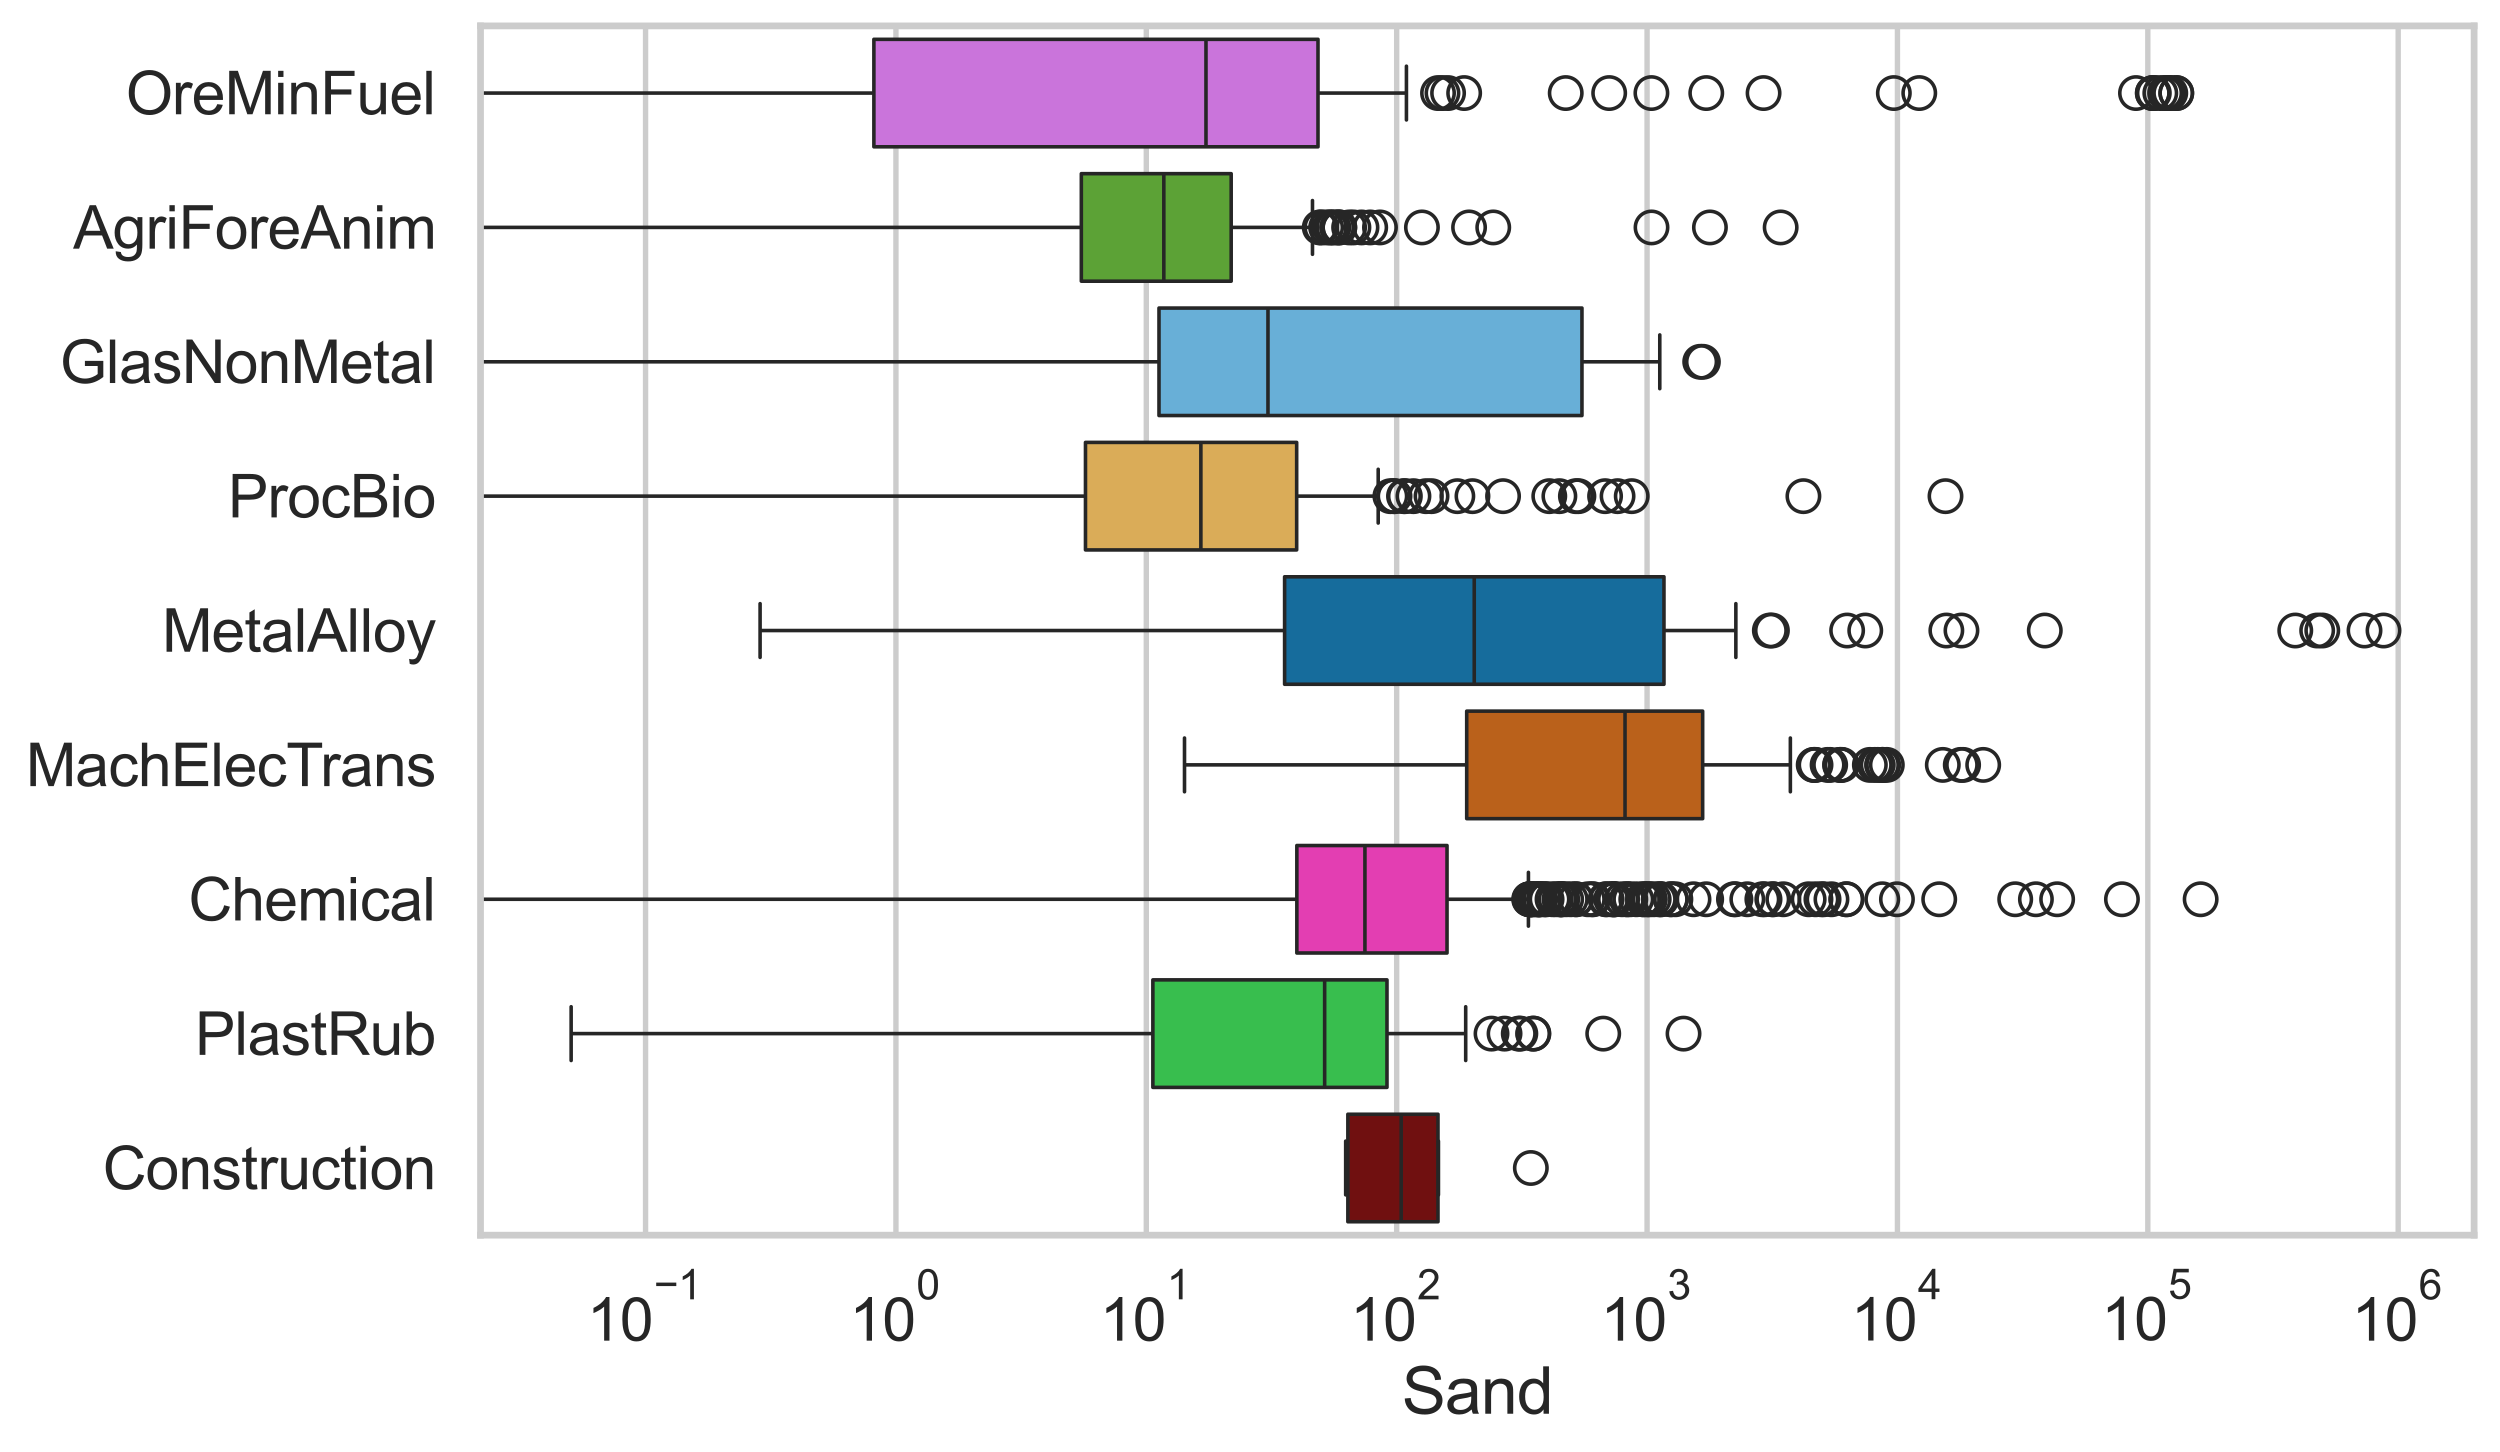 <?xml version="1.0" encoding="utf-8" standalone="no"?>
<!DOCTYPE svg PUBLIC "-//W3C//DTD SVG 1.1//EN"
  "http://www.w3.org/Graphics/SVG/1.1/DTD/svg11.dtd">
<svg xmlns:xlink="http://www.w3.org/1999/xlink" width="695.577pt" height="404.121pt" viewBox="0 0 695.577 404.121" xmlns="http://www.w3.org/2000/svg" version="1.1">
 <defs>
  <style type="text/css">*{stroke-linejoin: round; stroke-linecap: butt}</style>
 </defs>
 <g id="figure_1">
  <g id="patch_1">
   <path d="M 0 404.121 
L 695.577 404.121 
L 695.577 0 
L 0 0 
z
" style="fill: #ffffff"/>
  </g>
  <g id="axes_1">
   <g id="patch_2">
    <path d="M 133.697 343.665 
L 688.377 343.665 
L 688.377 7.2 
L 133.697 7.2 
z
" style="fill: #ffffff"/>
   </g>
   <g id="matplotlib.axis_1">
    <g id="xtick_1">
     <g id="line2d_1">
      <path d="M 179.613 343.665 
L 179.613 7.2 
" clip-path="url(#ped07b0ef2e)" style="fill: none; stroke: #cccccc; stroke-width: 1.5; stroke-linecap: round"/>
     </g>
     <g id="text_1">
      <!-- $\mathdefault{10^{-1}}$ -->
      <g style="fill: #262626" transform="translate(163.278 373.18) scale(0.165 -0.165)">
       <defs>
        <path id="ArialMT-31" d="M 2384 0 
L 1822 0 
L 1822 3584 
Q 1619 3391 1289 3197 
Q 959 3003 697 2906 
L 697 3450 
Q 1169 3672 1522 3987 
Q 1875 4303 2022 4600 
L 2384 4600 
L 2384 0 
z
" transform="scale(0.016)"/>
        <path id="ArialMT-30" d="M 266 2259 
Q 266 3072 433 3567 
Q 600 4063 929 4331 
Q 1259 4600 1759 4600 
Q 2128 4600 2406 4451 
Q 2684 4303 2865 4023 
Q 3047 3744 3150 3342 
Q 3253 2941 3253 2259 
Q 3253 1453 3087 958 
Q 2922 463 2592 192 
Q 2263 -78 1759 -78 
Q 1097 -78 719 397 
Q 266 969 266 2259 
z
M 844 2259 
Q 844 1131 1108 757 
Q 1372 384 1759 384 
Q 2147 384 2411 759 
Q 2675 1134 2675 2259 
Q 2675 3391 2411 3762 
Q 2147 4134 1753 4134 
Q 1366 4134 1134 3806 
Q 844 3388 844 2259 
z
" transform="scale(0.016)"/>
        <path id="ArialMT-2212" d="M 3381 1997 
L 356 1997 
L 356 2522 
L 3381 2522 
L 3381 1997 
z
" transform="scale(0.016)"/>
       </defs>
       <use xlink:href="#ArialMT-31" transform="translate(0 0.994)"/>
       <use xlink:href="#ArialMT-30" transform="translate(55.615 0.994)"/>
       <use xlink:href="#ArialMT-2212" transform="translate(112.973 70.688) scale(0.7)"/>
       <use xlink:href="#ArialMT-31" transform="translate(153.852 70.688) scale(0.7)"/>
      </g>
     </g>
    </g>
    <g id="xtick_2">
     <g id="line2d_2">
      <path d="M 249.275 343.665 
L 249.275 7.2 
" clip-path="url(#ped07b0ef2e)" style="fill: none; stroke: #cccccc; stroke-width: 1.5; stroke-linecap: round"/>
     </g>
     <g id="text_2">
      <!-- $\mathdefault{10^{0}}$ -->
      <g style="fill: #262626" transform="translate(236.323 373.18) scale(0.165 -0.165)">
       <use xlink:href="#ArialMT-31" transform="translate(0 0.994)"/>
       <use xlink:href="#ArialMT-30" transform="translate(55.615 0.994)"/>
       <use xlink:href="#ArialMT-30" transform="translate(112.973 70.688) scale(0.7)"/>
      </g>
     </g>
    </g>
    <g id="xtick_3">
     <g id="line2d_3">
      <path d="M 318.938 343.665 
L 318.938 7.2 
" clip-path="url(#ped07b0ef2e)" style="fill: none; stroke: #cccccc; stroke-width: 1.5; stroke-linecap: round"/>
     </g>
     <g id="text_3">
      <!-- $\mathdefault{10^{1}}$ -->
      <g style="fill: #262626" transform="translate(305.985 373.18) scale(0.165 -0.165)">
       <use xlink:href="#ArialMT-31" transform="translate(0 0.994)"/>
       <use xlink:href="#ArialMT-30" transform="translate(55.615 0.994)"/>
       <use xlink:href="#ArialMT-31" transform="translate(112.973 70.688) scale(0.7)"/>
      </g>
     </g>
    </g>
    <g id="xtick_4">
     <g id="line2d_4">
      <path d="M 388.6 343.665 
L 388.6 7.2 
" clip-path="url(#ped07b0ef2e)" style="fill: none; stroke: #cccccc; stroke-width: 1.5; stroke-linecap: round"/>
     </g>
     <g id="text_4">
      <!-- $\mathdefault{10^{2}}$ -->
      <g style="fill: #262626" transform="translate(375.648 373.18) scale(0.165 -0.165)">
       <defs>
        <path id="ArialMT-32" d="M 3222 541 
L 3222 0 
L 194 0 
Q 188 203 259 391 
Q 375 700 629 1000 
Q 884 1300 1366 1694 
Q 2113 2306 2375 2664 
Q 2638 3022 2638 3341 
Q 2638 3675 2398 3904 
Q 2159 4134 1775 4134 
Q 1369 4134 1125 3890 
Q 881 3647 878 3216 
L 300 3275 
Q 359 3922 746 4261 
Q 1134 4600 1788 4600 
Q 2447 4600 2831 4234 
Q 3216 3869 3216 3328 
Q 3216 3053 3103 2787 
Q 2991 2522 2730 2228 
Q 2469 1934 1863 1422 
Q 1356 997 1212 845 
Q 1069 694 975 541 
L 3222 541 
z
" transform="scale(0.016)"/>
       </defs>
       <use xlink:href="#ArialMT-31" transform="translate(0 0.994)"/>
       <use xlink:href="#ArialMT-30" transform="translate(55.615 0.994)"/>
       <use xlink:href="#ArialMT-32" transform="translate(112.973 70.688) scale(0.7)"/>
      </g>
     </g>
    </g>
    <g id="xtick_5">
     <g id="line2d_5">
      <path d="M 458.263 343.665 
L 458.263 7.2 
" clip-path="url(#ped07b0ef2e)" style="fill: none; stroke: #cccccc; stroke-width: 1.5; stroke-linecap: round"/>
     </g>
     <g id="text_5">
      <!-- $\mathdefault{10^{3}}$ -->
      <g style="fill: #262626" transform="translate(445.31 373.18) scale(0.165 -0.165)">
       <defs>
        <path id="ArialMT-33" d="M 269 1209 
L 831 1284 
Q 928 806 1161 595 
Q 1394 384 1728 384 
Q 2125 384 2398 659 
Q 2672 934 2672 1341 
Q 2672 1728 2419 1979 
Q 2166 2231 1775 2231 
Q 1616 2231 1378 2169 
L 1441 2663 
Q 1497 2656 1531 2656 
Q 1891 2656 2178 2843 
Q 2466 3031 2466 3422 
Q 2466 3731 2256 3934 
Q 2047 4138 1716 4138 
Q 1388 4138 1169 3931 
Q 950 3725 888 3313 
L 325 3413 
Q 428 3978 793 4289 
Q 1159 4600 1703 4600 
Q 2078 4600 2393 4439 
Q 2709 4278 2876 4000 
Q 3044 3722 3044 3409 
Q 3044 3113 2884 2869 
Q 2725 2625 2413 2481 
Q 2819 2388 3044 2092 
Q 3269 1797 3269 1353 
Q 3269 753 2831 336 
Q 2394 -81 1725 -81 
Q 1122 -81 723 278 
Q 325 638 269 1209 
z
" transform="scale(0.016)"/>
       </defs>
       <use xlink:href="#ArialMT-31" transform="translate(0 0.994)"/>
       <use xlink:href="#ArialMT-30" transform="translate(55.615 0.994)"/>
       <use xlink:href="#ArialMT-33" transform="translate(112.973 70.688) scale(0.7)"/>
      </g>
     </g>
    </g>
    <g id="xtick_6">
     <g id="line2d_6">
      <path d="M 527.925 343.665 
L 527.925 7.2 
" clip-path="url(#ped07b0ef2e)" style="fill: none; stroke: #cccccc; stroke-width: 1.5; stroke-linecap: round"/>
     </g>
     <g id="text_6">
      <!-- $\mathdefault{10^{4}}$ -->
      <g style="fill: #262626" transform="translate(514.972 373.015) scale(0.165 -0.165)">
       <defs>
        <path id="ArialMT-34" d="M 2069 0 
L 2069 1097 
L 81 1097 
L 81 1613 
L 2172 4581 
L 2631 4581 
L 2631 1613 
L 3250 1613 
L 3250 1097 
L 2631 1097 
L 2631 0 
L 2069 0 
z
M 2069 1613 
L 2069 3678 
L 634 1613 
L 2069 1613 
z
" transform="scale(0.016)"/>
       </defs>
       <use xlink:href="#ArialMT-31" transform="translate(0 0.202)"/>
       <use xlink:href="#ArialMT-30" transform="translate(55.615 0.202)"/>
       <use xlink:href="#ArialMT-34" transform="translate(112.973 69.895) scale(0.7)"/>
      </g>
     </g>
    </g>
    <g id="xtick_7">
     <g id="line2d_7">
      <path d="M 597.587 343.665 
L 597.587 7.2 
" clip-path="url(#ped07b0ef2e)" style="fill: none; stroke: #cccccc; stroke-width: 1.5; stroke-linecap: round"/>
     </g>
     <g id="text_7">
      <!-- $\mathdefault{10^{5}}$ -->
      <g style="fill: #262626" transform="translate(584.635 373.015) scale(0.165 -0.165)">
       <defs>
        <path id="ArialMT-35" d="M 266 1200 
L 856 1250 
Q 922 819 1161 601 
Q 1400 384 1738 384 
Q 2144 384 2425 690 
Q 2706 997 2706 1503 
Q 2706 1984 2436 2262 
Q 2166 2541 1728 2541 
Q 1456 2541 1237 2417 
Q 1019 2294 894 2097 
L 366 2166 
L 809 4519 
L 3088 4519 
L 3088 3981 
L 1259 3981 
L 1013 2750 
Q 1425 3038 1878 3038 
Q 2478 3038 2890 2622 
Q 3303 2206 3303 1553 
Q 3303 931 2941 478 
Q 2500 -78 1738 -78 
Q 1113 -78 717 272 
Q 322 622 266 1200 
z
" transform="scale(0.016)"/>
       </defs>
       <use xlink:href="#ArialMT-31" transform="translate(0 0.88)"/>
       <use xlink:href="#ArialMT-30" transform="translate(55.615 0.88)"/>
       <use xlink:href="#ArialMT-35" transform="translate(112.973 70.573) scale(0.7)"/>
      </g>
     </g>
    </g>
    <g id="xtick_8">
     <g id="line2d_8">
      <path d="M 667.25 343.665 
L 667.25 7.2 
" clip-path="url(#ped07b0ef2e)" style="fill: none; stroke: #cccccc; stroke-width: 1.5; stroke-linecap: round"/>
     </g>
     <g id="text_8">
      <!-- $\mathdefault{10^{6}}$ -->
      <g style="fill: #262626" transform="translate(654.297 373.18) scale(0.165 -0.165)">
       <defs>
        <path id="ArialMT-36" d="M 3184 3459 
L 2625 3416 
Q 2550 3747 2413 3897 
Q 2184 4138 1850 4138 
Q 1581 4138 1378 3988 
Q 1113 3794 959 3422 
Q 806 3050 800 2363 
Q 1003 2672 1297 2822 
Q 1591 2972 1913 2972 
Q 2475 2972 2870 2558 
Q 3266 2144 3266 1488 
Q 3266 1056 3080 686 
Q 2894 316 2569 119 
Q 2244 -78 1831 -78 
Q 1128 -78 684 439 
Q 241 956 241 2144 
Q 241 3472 731 4075 
Q 1159 4600 1884 4600 
Q 2425 4600 2770 4297 
Q 3116 3994 3184 3459 
z
M 888 1484 
Q 888 1194 1011 928 
Q 1134 663 1356 523 
Q 1578 384 1822 384 
Q 2178 384 2434 671 
Q 2691 959 2691 1453 
Q 2691 1928 2437 2201 
Q 2184 2475 1800 2475 
Q 1419 2475 1153 2201 
Q 888 1928 888 1484 
z
" transform="scale(0.016)"/>
       </defs>
       <use xlink:href="#ArialMT-31" transform="translate(0 0.994)"/>
       <use xlink:href="#ArialMT-30" transform="translate(55.615 0.994)"/>
       <use xlink:href="#ArialMT-36" transform="translate(112.973 70.688) scale(0.7)"/>
      </g>
     </g>
    </g>
    <g id="xtick_9"/>
    <g id="xtick_10"/>
    <g id="xtick_11"/>
    <g id="xtick_12"/>
    <g id="xtick_13"/>
    <g id="xtick_14"/>
    <g id="xtick_15"/>
    <g id="xtick_16"/>
    <g id="xtick_17"/>
    <g id="xtick_18"/>
    <g id="xtick_19"/>
    <g id="xtick_20"/>
    <g id="xtick_21"/>
    <g id="xtick_22"/>
    <g id="xtick_23"/>
    <g id="xtick_24"/>
    <g id="xtick_25"/>
    <g id="xtick_26"/>
    <g id="xtick_27"/>
    <g id="xtick_28"/>
    <g id="xtick_29"/>
    <g id="xtick_30"/>
    <g id="xtick_31"/>
    <g id="xtick_32"/>
    <g id="xtick_33"/>
    <g id="xtick_34"/>
    <g id="xtick_35"/>
    <g id="xtick_36"/>
    <g id="xtick_37"/>
    <g id="xtick_38"/>
    <g id="xtick_39"/>
    <g id="xtick_40"/>
    <g id="xtick_41"/>
    <g id="xtick_42"/>
    <g id="xtick_43"/>
    <g id="xtick_44"/>
    <g id="xtick_45"/>
    <g id="xtick_46"/>
    <g id="xtick_47"/>
    <g id="xtick_48"/>
    <g id="xtick_49"/>
    <g id="xtick_50"/>
    <g id="xtick_51"/>
    <g id="xtick_52"/>
    <g id="xtick_53"/>
    <g id="xtick_54"/>
    <g id="xtick_55"/>
    <g id="xtick_56"/>
    <g id="xtick_57"/>
    <g id="xtick_58"/>
    <g id="xtick_59"/>
    <g id="xtick_60"/>
    <g id="xtick_61"/>
    <g id="xtick_62"/>
    <g id="xtick_63"/>
    <g id="xtick_64"/>
    <g id="xtick_65"/>
    <g id="xtick_66"/>
    <g id="xtick_67"/>
    <g id="xtick_68"/>
    <g id="xtick_69"/>
    <g id="xtick_70"/>
    <g id="xtick_71"/>
    <g id="xtick_72"/>
    <g id="text_9">
     <!-- Sand -->
     <g style="fill: #262626" transform="translate(390.019 393.344) scale(0.18 -0.18)">
      <defs>
       <path id="ArialMT-53" d="M 288 1472 
L 859 1522 
Q 900 1178 1048 958 
Q 1197 738 1509 602 
Q 1822 466 2213 466 
Q 2559 466 2825 569 
Q 3091 672 3220 851 
Q 3350 1031 3350 1244 
Q 3350 1459 3225 1620 
Q 3100 1781 2813 1891 
Q 2628 1963 1997 2114 
Q 1366 2266 1113 2400 
Q 784 2572 623 2826 
Q 463 3081 463 3397 
Q 463 3744 659 4045 
Q 856 4347 1234 4503 
Q 1613 4659 2075 4659 
Q 2584 4659 2973 4495 
Q 3363 4331 3572 4012 
Q 3781 3694 3797 3291 
L 3216 3247 
Q 3169 3681 2898 3903 
Q 2628 4125 2100 4125 
Q 1550 4125 1298 3923 
Q 1047 3722 1047 3438 
Q 1047 3191 1225 3031 
Q 1400 2872 2139 2705 
Q 2878 2538 3153 2413 
Q 3553 2228 3743 1945 
Q 3934 1663 3934 1294 
Q 3934 928 3725 604 
Q 3516 281 3123 101 
Q 2731 -78 2241 -78 
Q 1619 -78 1198 103 
Q 778 284 539 648 
Q 300 1013 288 1472 
z
" transform="scale(0.016)"/>
       <path id="ArialMT-61" d="M 2588 409 
Q 2275 144 1986 34 
Q 1697 -75 1366 -75 
Q 819 -75 525 192 
Q 231 459 231 875 
Q 231 1119 342 1320 
Q 453 1522 633 1644 
Q 813 1766 1038 1828 
Q 1203 1872 1538 1913 
Q 2219 1994 2541 2106 
Q 2544 2222 2544 2253 
Q 2544 2597 2384 2738 
Q 2169 2928 1744 2928 
Q 1347 2928 1158 2789 
Q 969 2650 878 2297 
L 328 2372 
Q 403 2725 575 2942 
Q 747 3159 1072 3276 
Q 1397 3394 1825 3394 
Q 2250 3394 2515 3294 
Q 2781 3194 2906 3042 
Q 3031 2891 3081 2659 
Q 3109 2516 3109 2141 
L 3109 1391 
Q 3109 606 3145 398 
Q 3181 191 3288 0 
L 2700 0 
Q 2613 175 2588 409 
z
M 2541 1666 
Q 2234 1541 1622 1453 
Q 1275 1403 1131 1340 
Q 988 1278 909 1158 
Q 831 1038 831 891 
Q 831 666 1001 516 
Q 1172 366 1500 366 
Q 1825 366 2078 508 
Q 2331 650 2450 897 
Q 2541 1088 2541 1459 
L 2541 1666 
z
" transform="scale(0.016)"/>
       <path id="ArialMT-6e" d="M 422 0 
L 422 3319 
L 928 3319 
L 928 2847 
Q 1294 3394 1984 3394 
Q 2284 3394 2536 3286 
Q 2788 3178 2913 3003 
Q 3038 2828 3088 2588 
Q 3119 2431 3119 2041 
L 3119 0 
L 2556 0 
L 2556 2019 
Q 2556 2363 2490 2533 
Q 2425 2703 2258 2804 
Q 2091 2906 1866 2906 
Q 1506 2906 1245 2678 
Q 984 2450 984 1813 
L 984 0 
L 422 0 
z
" transform="scale(0.016)"/>
       <path id="ArialMT-64" d="M 2575 0 
L 2575 419 
Q 2259 -75 1647 -75 
Q 1250 -75 917 144 
Q 584 363 401 755 
Q 219 1147 219 1656 
Q 219 2153 384 2558 
Q 550 2963 881 3178 
Q 1213 3394 1622 3394 
Q 1922 3394 2156 3267 
Q 2391 3141 2538 2938 
L 2538 4581 
L 3097 4581 
L 3097 0 
L 2575 0 
z
M 797 1656 
Q 797 1019 1065 703 
Q 1334 388 1700 388 
Q 2069 388 2326 689 
Q 2584 991 2584 1609 
Q 2584 2291 2321 2609 
Q 2059 2928 1675 2928 
Q 1300 2928 1048 2622 
Q 797 2316 797 1656 
z
" transform="scale(0.016)"/>
      </defs>
      <use xlink:href="#ArialMT-53"/>
      <use xlink:href="#ArialMT-61" transform="translate(66.699 0)"/>
      <use xlink:href="#ArialMT-6e" transform="translate(122.314 0)"/>
      <use xlink:href="#ArialMT-64" transform="translate(177.93 0)"/>
     </g>
    </g>
   </g>
   <g id="matplotlib.axis_2">
    <g id="ytick_1">
     <g id="text_10">
      <!-- OreMinFuel -->
      <g style="fill: #262626" transform="translate(35.013 31.798) scale(0.165 -0.165)">
       <defs>
        <path id="ArialMT-4f" d="M 309 2231 
Q 309 3372 921 4017 
Q 1534 4663 2503 4663 
Q 3138 4663 3647 4359 
Q 4156 4056 4423 3514 
Q 4691 2972 4691 2284 
Q 4691 1588 4409 1038 
Q 4128 488 3612 205 
Q 3097 -78 2500 -78 
Q 1853 -78 1343 234 
Q 834 547 571 1087 
Q 309 1628 309 2231 
z
M 934 2222 
Q 934 1394 1379 917 
Q 1825 441 2497 441 
Q 3181 441 3623 922 
Q 4066 1403 4066 2288 
Q 4066 2847 3877 3264 
Q 3688 3681 3323 3911 
Q 2959 4141 2506 4141 
Q 1863 4141 1398 3698 
Q 934 3256 934 2222 
z
" transform="scale(0.016)"/>
        <path id="ArialMT-72" d="M 416 0 
L 416 3319 
L 922 3319 
L 922 2816 
Q 1116 3169 1280 3281 
Q 1444 3394 1641 3394 
Q 1925 3394 2219 3213 
L 2025 2691 
Q 1819 2813 1613 2813 
Q 1428 2813 1281 2702 
Q 1134 2591 1072 2394 
Q 978 2094 978 1738 
L 978 0 
L 416 0 
z
" transform="scale(0.016)"/>
        <path id="ArialMT-65" d="M 2694 1069 
L 3275 997 
Q 3138 488 2766 206 
Q 2394 -75 1816 -75 
Q 1088 -75 661 373 
Q 234 822 234 1631 
Q 234 2469 665 2931 
Q 1097 3394 1784 3394 
Q 2450 3394 2872 2941 
Q 3294 2488 3294 1666 
Q 3294 1616 3291 1516 
L 816 1516 
Q 847 969 1125 678 
Q 1403 388 1819 388 
Q 2128 388 2347 550 
Q 2566 713 2694 1069 
z
M 847 1978 
L 2700 1978 
Q 2663 2397 2488 2606 
Q 2219 2931 1791 2931 
Q 1403 2931 1139 2672 
Q 875 2413 847 1978 
z
" transform="scale(0.016)"/>
        <path id="ArialMT-4d" d="M 475 0 
L 475 4581 
L 1388 4581 
L 2472 1338 
Q 2622 884 2691 659 
Q 2769 909 2934 1394 
L 4031 4581 
L 4847 4581 
L 4847 0 
L 4263 0 
L 4263 3834 
L 2931 0 
L 2384 0 
L 1059 3900 
L 1059 0 
L 475 0 
z
" transform="scale(0.016)"/>
        <path id="ArialMT-69" d="M 425 3934 
L 425 4581 
L 988 4581 
L 988 3934 
L 425 3934 
z
M 425 0 
L 425 3319 
L 988 3319 
L 988 0 
L 425 0 
z
" transform="scale(0.016)"/>
        <path id="ArialMT-46" d="M 525 0 
L 525 4581 
L 3616 4581 
L 3616 4041 
L 1131 4041 
L 1131 2622 
L 3281 2622 
L 3281 2081 
L 1131 2081 
L 1131 0 
L 525 0 
z
" transform="scale(0.016)"/>
        <path id="ArialMT-75" d="M 2597 0 
L 2597 488 
Q 2209 -75 1544 -75 
Q 1250 -75 995 37 
Q 741 150 617 320 
Q 494 491 444 738 
Q 409 903 409 1263 
L 409 3319 
L 972 3319 
L 972 1478 
Q 972 1038 1006 884 
Q 1059 663 1231 536 
Q 1403 409 1656 409 
Q 1909 409 2131 539 
Q 2353 669 2445 892 
Q 2538 1116 2538 1541 
L 2538 3319 
L 3100 3319 
L 3100 0 
L 2597 0 
z
" transform="scale(0.016)"/>
        <path id="ArialMT-6c" d="M 409 0 
L 409 4581 
L 972 4581 
L 972 0 
L 409 0 
z
" transform="scale(0.016)"/>
       </defs>
       <use xlink:href="#ArialMT-4f"/>
       <use xlink:href="#ArialMT-72" transform="translate(77.783 0)"/>
       <use xlink:href="#ArialMT-65" transform="translate(111.084 0)"/>
       <use xlink:href="#ArialMT-4d" transform="translate(166.699 0)"/>
       <use xlink:href="#ArialMT-69" transform="translate(250 0)"/>
       <use xlink:href="#ArialMT-6e" transform="translate(272.217 0)"/>
       <use xlink:href="#ArialMT-46" transform="translate(327.832 0)"/>
       <use xlink:href="#ArialMT-75" transform="translate(388.916 0)"/>
       <use xlink:href="#ArialMT-65" transform="translate(444.531 0)"/>
       <use xlink:href="#ArialMT-6c" transform="translate(500.146 0)"/>
      </g>
     </g>
    </g>
    <g id="ytick_2">
     <g id="text_11">
      <!-- AgriForeAnim -->
      <g style="fill: #262626" transform="translate(20.341 69.183) scale(0.165 -0.165)">
       <defs>
        <path id="ArialMT-41" d="M -9 0 
L 1750 4581 
L 2403 4581 
L 4278 0 
L 3588 0 
L 3053 1388 
L 1138 1388 
L 634 0 
L -9 0 
z
M 1313 1881 
L 2866 1881 
L 2388 3150 
Q 2169 3728 2063 4100 
Q 1975 3659 1816 3225 
L 1313 1881 
z
" transform="scale(0.016)"/>
        <path id="ArialMT-67" d="M 319 -275 
L 866 -356 
Q 900 -609 1056 -725 
Q 1266 -881 1628 -881 
Q 2019 -881 2231 -725 
Q 2444 -569 2519 -288 
Q 2563 -116 2559 434 
Q 2191 0 1641 0 
Q 956 0 581 494 
Q 206 988 206 1678 
Q 206 2153 378 2554 
Q 550 2956 876 3175 
Q 1203 3394 1644 3394 
Q 2231 3394 2613 2919 
L 2613 3319 
L 3131 3319 
L 3131 450 
Q 3131 -325 2973 -648 
Q 2816 -972 2473 -1159 
Q 2131 -1347 1631 -1347 
Q 1038 -1347 672 -1080 
Q 306 -813 319 -275 
z
M 784 1719 
Q 784 1066 1043 766 
Q 1303 466 1694 466 
Q 2081 466 2343 764 
Q 2606 1063 2606 1700 
Q 2606 2309 2336 2618 
Q 2066 2928 1684 2928 
Q 1309 2928 1046 2623 
Q 784 2319 784 1719 
z
" transform="scale(0.016)"/>
        <path id="ArialMT-6f" d="M 213 1659 
Q 213 2581 725 3025 
Q 1153 3394 1769 3394 
Q 2453 3394 2887 2945 
Q 3322 2497 3322 1706 
Q 3322 1066 3130 698 
Q 2938 331 2570 128 
Q 2203 -75 1769 -75 
Q 1072 -75 642 372 
Q 213 819 213 1659 
z
M 791 1659 
Q 791 1022 1069 705 
Q 1347 388 1769 388 
Q 2188 388 2466 706 
Q 2744 1025 2744 1678 
Q 2744 2294 2464 2611 
Q 2184 2928 1769 2928 
Q 1347 2928 1069 2612 
Q 791 2297 791 1659 
z
" transform="scale(0.016)"/>
        <path id="ArialMT-6d" d="M 422 0 
L 422 3319 
L 925 3319 
L 925 2853 
Q 1081 3097 1340 3245 
Q 1600 3394 1931 3394 
Q 2300 3394 2536 3241 
Q 2772 3088 2869 2813 
Q 3263 3394 3894 3394 
Q 4388 3394 4653 3120 
Q 4919 2847 4919 2278 
L 4919 0 
L 4359 0 
L 4359 2091 
Q 4359 2428 4304 2576 
Q 4250 2725 4106 2815 
Q 3963 2906 3769 2906 
Q 3419 2906 3187 2673 
Q 2956 2441 2956 1928 
L 2956 0 
L 2394 0 
L 2394 2156 
Q 2394 2531 2256 2718 
Q 2119 2906 1806 2906 
Q 1569 2906 1367 2781 
Q 1166 2656 1075 2415 
Q 984 2175 984 1722 
L 984 0 
L 422 0 
z
" transform="scale(0.016)"/>
       </defs>
       <use xlink:href="#ArialMT-41"/>
       <use xlink:href="#ArialMT-67" transform="translate(66.699 0)"/>
       <use xlink:href="#ArialMT-72" transform="translate(122.314 0)"/>
       <use xlink:href="#ArialMT-69" transform="translate(155.615 0)"/>
       <use xlink:href="#ArialMT-46" transform="translate(177.832 0)"/>
       <use xlink:href="#ArialMT-6f" transform="translate(238.916 0)"/>
       <use xlink:href="#ArialMT-72" transform="translate(294.531 0)"/>
       <use xlink:href="#ArialMT-65" transform="translate(327.832 0)"/>
       <use xlink:href="#ArialMT-41" transform="translate(383.447 0)"/>
       <use xlink:href="#ArialMT-6e" transform="translate(450.146 0)"/>
       <use xlink:href="#ArialMT-69" transform="translate(505.762 0)"/>
       <use xlink:href="#ArialMT-6d" transform="translate(527.979 0)"/>
      </g>
     </g>
    </g>
    <g id="ytick_3">
     <g id="text_12">
      <!-- GlasNonMetal -->
      <g style="fill: #262626" transform="translate(16.659 106.568) scale(0.165 -0.165)">
       <defs>
        <path id="ArialMT-47" d="M 2638 1797 
L 2638 2334 
L 4578 2338 
L 4578 638 
Q 4131 281 3656 101 
Q 3181 -78 2681 -78 
Q 2006 -78 1454 211 
Q 903 500 622 1047 
Q 341 1594 341 2269 
Q 341 2938 620 3517 
Q 900 4097 1425 4378 
Q 1950 4659 2634 4659 
Q 3131 4659 3532 4498 
Q 3934 4338 4162 4050 
Q 4391 3763 4509 3300 
L 3963 3150 
Q 3859 3500 3706 3700 
Q 3553 3900 3268 4020 
Q 2984 4141 2638 4141 
Q 2222 4141 1919 4014 
Q 1616 3888 1430 3681 
Q 1244 3475 1141 3228 
Q 966 2803 966 2306 
Q 966 1694 1177 1281 
Q 1388 869 1791 669 
Q 2194 469 2647 469 
Q 3041 469 3416 620 
Q 3791 772 3984 944 
L 3984 1797 
L 2638 1797 
z
" transform="scale(0.016)"/>
        <path id="ArialMT-73" d="M 197 991 
L 753 1078 
Q 800 744 1014 566 
Q 1228 388 1613 388 
Q 2000 388 2187 545 
Q 2375 703 2375 916 
Q 2375 1106 2209 1216 
Q 2094 1291 1634 1406 
Q 1016 1563 777 1677 
Q 538 1791 414 1992 
Q 291 2194 291 2438 
Q 291 2659 392 2848 
Q 494 3038 669 3163 
Q 800 3259 1026 3326 
Q 1253 3394 1513 3394 
Q 1903 3394 2198 3281 
Q 2494 3169 2634 2976 
Q 2775 2784 2828 2463 
L 2278 2388 
Q 2241 2644 2061 2787 
Q 1881 2931 1553 2931 
Q 1166 2931 1000 2803 
Q 834 2675 834 2503 
Q 834 2394 903 2306 
Q 972 2216 1119 2156 
Q 1203 2125 1616 2013 
Q 2213 1853 2448 1751 
Q 2684 1650 2818 1456 
Q 2953 1263 2953 975 
Q 2953 694 2789 445 
Q 2625 197 2315 61 
Q 2006 -75 1616 -75 
Q 969 -75 630 194 
Q 291 463 197 991 
z
" transform="scale(0.016)"/>
        <path id="ArialMT-4e" d="M 488 0 
L 488 4581 
L 1109 4581 
L 3516 984 
L 3516 4581 
L 4097 4581 
L 4097 0 
L 3475 0 
L 1069 3600 
L 1069 0 
L 488 0 
z
" transform="scale(0.016)"/>
        <path id="ArialMT-74" d="M 1650 503 
L 1731 6 
Q 1494 -44 1306 -44 
Q 1000 -44 831 53 
Q 663 150 594 308 
Q 525 466 525 972 
L 525 2881 
L 113 2881 
L 113 3319 
L 525 3319 
L 525 4141 
L 1084 4478 
L 1084 3319 
L 1650 3319 
L 1650 2881 
L 1084 2881 
L 1084 941 
Q 1084 700 1114 631 
Q 1144 563 1211 522 
Q 1278 481 1403 481 
Q 1497 481 1650 503 
z
" transform="scale(0.016)"/>
       </defs>
       <use xlink:href="#ArialMT-47"/>
       <use xlink:href="#ArialMT-6c" transform="translate(77.783 0)"/>
       <use xlink:href="#ArialMT-61" transform="translate(100 0)"/>
       <use xlink:href="#ArialMT-73" transform="translate(155.615 0)"/>
       <use xlink:href="#ArialMT-4e" transform="translate(205.615 0)"/>
       <use xlink:href="#ArialMT-6f" transform="translate(277.832 0)"/>
       <use xlink:href="#ArialMT-6e" transform="translate(333.447 0)"/>
       <use xlink:href="#ArialMT-4d" transform="translate(389.062 0)"/>
       <use xlink:href="#ArialMT-65" transform="translate(472.363 0)"/>
       <use xlink:href="#ArialMT-74" transform="translate(527.979 0)"/>
       <use xlink:href="#ArialMT-61" transform="translate(555.762 0)"/>
       <use xlink:href="#ArialMT-6c" transform="translate(611.377 0)"/>
      </g>
     </g>
    </g>
    <g id="ytick_4">
     <g id="text_13">
      <!-- ProcBio -->
      <g style="fill: #262626" transform="translate(63.424 143.953) scale(0.165 -0.165)">
       <defs>
        <path id="ArialMT-50" d="M 494 0 
L 494 4581 
L 2222 4581 
Q 2678 4581 2919 4538 
Q 3256 4481 3484 4323 
Q 3713 4166 3852 3881 
Q 3991 3597 3991 3256 
Q 3991 2672 3619 2267 
Q 3247 1863 2275 1863 
L 1100 1863 
L 1100 0 
L 494 0 
z
M 1100 2403 
L 2284 2403 
Q 2872 2403 3119 2622 
Q 3366 2841 3366 3238 
Q 3366 3525 3220 3729 
Q 3075 3934 2838 4000 
Q 2684 4041 2272 4041 
L 1100 4041 
L 1100 2403 
z
" transform="scale(0.016)"/>
        <path id="ArialMT-63" d="M 2588 1216 
L 3141 1144 
Q 3050 572 2676 248 
Q 2303 -75 1759 -75 
Q 1078 -75 664 370 
Q 250 816 250 1647 
Q 250 2184 428 2587 
Q 606 2991 970 3192 
Q 1334 3394 1763 3394 
Q 2303 3394 2647 3120 
Q 2991 2847 3088 2344 
L 2541 2259 
Q 2463 2594 2264 2762 
Q 2066 2931 1784 2931 
Q 1359 2931 1093 2626 
Q 828 2322 828 1663 
Q 828 994 1084 691 
Q 1341 388 1753 388 
Q 2084 388 2306 591 
Q 2528 794 2588 1216 
z
" transform="scale(0.016)"/>
        <path id="ArialMT-42" d="M 469 0 
L 469 4581 
L 2188 4581 
Q 2713 4581 3030 4442 
Q 3347 4303 3526 4014 
Q 3706 3725 3706 3409 
Q 3706 3116 3547 2856 
Q 3388 2597 3066 2438 
Q 3481 2316 3704 2022 
Q 3928 1728 3928 1328 
Q 3928 1006 3792 729 
Q 3656 453 3456 303 
Q 3256 153 2954 76 
Q 2653 0 2216 0 
L 469 0 
z
M 1075 2656 
L 2066 2656 
Q 2469 2656 2644 2709 
Q 2875 2778 2992 2937 
Q 3109 3097 3109 3338 
Q 3109 3566 3000 3739 
Q 2891 3913 2687 3977 
Q 2484 4041 1991 4041 
L 1075 4041 
L 1075 2656 
z
M 1075 541 
L 2216 541 
Q 2509 541 2628 563 
Q 2838 600 2978 687 
Q 3119 775 3209 942 
Q 3300 1109 3300 1328 
Q 3300 1584 3169 1773 
Q 3038 1963 2805 2039 
Q 2572 2116 2134 2116 
L 1075 2116 
L 1075 541 
z
" transform="scale(0.016)"/>
       </defs>
       <use xlink:href="#ArialMT-50"/>
       <use xlink:href="#ArialMT-72" transform="translate(66.699 0)"/>
       <use xlink:href="#ArialMT-6f" transform="translate(100 0)"/>
       <use xlink:href="#ArialMT-63" transform="translate(155.615 0)"/>
       <use xlink:href="#ArialMT-42" transform="translate(205.615 0)"/>
       <use xlink:href="#ArialMT-69" transform="translate(272.314 0)"/>
       <use xlink:href="#ArialMT-6f" transform="translate(294.531 0)"/>
      </g>
     </g>
    </g>
    <g id="ytick_5">
     <g id="text_14">
      <!-- MetalAlloy -->
      <g style="fill: #262626" transform="translate(45.088 181.337) scale(0.165 -0.165)">
       <defs>
        <path id="ArialMT-79" d="M 397 -1278 
L 334 -750 
Q 519 -800 656 -800 
Q 844 -800 956 -737 
Q 1069 -675 1141 -563 
Q 1194 -478 1313 -144 
Q 1328 -97 1363 -6 
L 103 3319 
L 709 3319 
L 1400 1397 
Q 1534 1031 1641 628 
Q 1738 1016 1872 1384 
L 2581 3319 
L 3144 3319 
L 1881 -56 
Q 1678 -603 1566 -809 
Q 1416 -1088 1222 -1217 
Q 1028 -1347 759 -1347 
Q 597 -1347 397 -1278 
z
" transform="scale(0.016)"/>
       </defs>
       <use xlink:href="#ArialMT-4d"/>
       <use xlink:href="#ArialMT-65" transform="translate(83.301 0)"/>
       <use xlink:href="#ArialMT-74" transform="translate(138.916 0)"/>
       <use xlink:href="#ArialMT-61" transform="translate(166.699 0)"/>
       <use xlink:href="#ArialMT-6c" transform="translate(222.314 0)"/>
       <use xlink:href="#ArialMT-41" transform="translate(244.531 0)"/>
       <use xlink:href="#ArialMT-6c" transform="translate(311.23 0)"/>
       <use xlink:href="#ArialMT-6c" transform="translate(333.447 0)"/>
       <use xlink:href="#ArialMT-6f" transform="translate(355.664 0)"/>
       <use xlink:href="#ArialMT-79" transform="translate(411.279 0)"/>
      </g>
     </g>
    </g>
    <g id="ytick_6">
     <g id="text_15">
      <!-- MachElecTrans -->
      <g style="fill: #262626" transform="translate(7.2 218.722) scale(0.165 -0.165)">
       <defs>
        <path id="ArialMT-68" d="M 422 0 
L 422 4581 
L 984 4581 
L 984 2938 
Q 1378 3394 1978 3394 
Q 2347 3394 2619 3248 
Q 2891 3103 3008 2847 
Q 3125 2591 3125 2103 
L 3125 0 
L 2563 0 
L 2563 2103 
Q 2563 2525 2380 2717 
Q 2197 2909 1863 2909 
Q 1613 2909 1392 2779 
Q 1172 2650 1078 2428 
Q 984 2206 984 1816 
L 984 0 
L 422 0 
z
" transform="scale(0.016)"/>
        <path id="ArialMT-45" d="M 506 0 
L 506 4581 
L 3819 4581 
L 3819 4041 
L 1113 4041 
L 1113 2638 
L 3647 2638 
L 3647 2100 
L 1113 2100 
L 1113 541 
L 3925 541 
L 3925 0 
L 506 0 
z
" transform="scale(0.016)"/>
        <path id="ArialMT-54" d="M 1659 0 
L 1659 4041 
L 150 4041 
L 150 4581 
L 3781 4581 
L 3781 4041 
L 2266 4041 
L 2266 0 
L 1659 0 
z
" transform="scale(0.016)"/>
       </defs>
       <use xlink:href="#ArialMT-4d"/>
       <use xlink:href="#ArialMT-61" transform="translate(83.301 0)"/>
       <use xlink:href="#ArialMT-63" transform="translate(138.916 0)"/>
       <use xlink:href="#ArialMT-68" transform="translate(188.916 0)"/>
       <use xlink:href="#ArialMT-45" transform="translate(244.531 0)"/>
       <use xlink:href="#ArialMT-6c" transform="translate(311.23 0)"/>
       <use xlink:href="#ArialMT-65" transform="translate(333.447 0)"/>
       <use xlink:href="#ArialMT-63" transform="translate(389.062 0)"/>
       <use xlink:href="#ArialMT-54" transform="translate(439.062 0)"/>
       <use xlink:href="#ArialMT-72" transform="translate(496.396 0)"/>
       <use xlink:href="#ArialMT-61" transform="translate(529.697 0)"/>
       <use xlink:href="#ArialMT-6e" transform="translate(585.312 0)"/>
       <use xlink:href="#ArialMT-73" transform="translate(640.928 0)"/>
      </g>
     </g>
    </g>
    <g id="ytick_7">
     <g id="text_16">
      <!-- Chemical -->
      <g style="fill: #262626" transform="translate(52.428 256.107) scale(0.165 -0.165)">
       <defs>
        <path id="ArialMT-43" d="M 3763 1606 
L 4369 1453 
Q 4178 706 3683 314 
Q 3188 -78 2472 -78 
Q 1731 -78 1267 223 
Q 803 525 561 1097 
Q 319 1669 319 2325 
Q 319 3041 592 3573 
Q 866 4106 1370 4382 
Q 1875 4659 2481 4659 
Q 3169 4659 3637 4309 
Q 4106 3959 4291 3325 
L 3694 3184 
Q 3534 3684 3231 3912 
Q 2928 4141 2469 4141 
Q 1941 4141 1586 3887 
Q 1231 3634 1087 3207 
Q 944 2781 944 2328 
Q 944 1744 1114 1308 
Q 1284 872 1643 656 
Q 2003 441 2422 441 
Q 2931 441 3284 734 
Q 3638 1028 3763 1606 
z
" transform="scale(0.016)"/>
       </defs>
       <use xlink:href="#ArialMT-43"/>
       <use xlink:href="#ArialMT-68" transform="translate(72.217 0)"/>
       <use xlink:href="#ArialMT-65" transform="translate(127.832 0)"/>
       <use xlink:href="#ArialMT-6d" transform="translate(183.447 0)"/>
       <use xlink:href="#ArialMT-69" transform="translate(266.748 0)"/>
       <use xlink:href="#ArialMT-63" transform="translate(288.965 0)"/>
       <use xlink:href="#ArialMT-61" transform="translate(338.965 0)"/>
       <use xlink:href="#ArialMT-6c" transform="translate(394.58 0)"/>
      </g>
     </g>
    </g>
    <g id="ytick_8">
     <g id="text_17">
      <!-- PlastRub -->
      <g style="fill: #262626" transform="translate(54.248 293.492) scale(0.165 -0.165)">
       <defs>
        <path id="ArialMT-52" d="M 503 0 
L 503 4581 
L 2534 4581 
Q 3147 4581 3465 4457 
Q 3784 4334 3975 4021 
Q 4166 3709 4166 3331 
Q 4166 2844 3850 2509 
Q 3534 2175 2875 2084 
Q 3116 1969 3241 1856 
Q 3506 1613 3744 1247 
L 4541 0 
L 3778 0 
L 3172 953 
Q 2906 1366 2734 1584 
Q 2563 1803 2427 1890 
Q 2291 1978 2150 2013 
Q 2047 2034 1813 2034 
L 1109 2034 
L 1109 0 
L 503 0 
z
M 1109 2559 
L 2413 2559 
Q 2828 2559 3062 2645 
Q 3297 2731 3419 2920 
Q 3541 3109 3541 3331 
Q 3541 3656 3305 3865 
Q 3069 4075 2559 4075 
L 1109 4075 
L 1109 2559 
z
" transform="scale(0.016)"/>
        <path id="ArialMT-62" d="M 941 0 
L 419 0 
L 419 4581 
L 981 4581 
L 981 2947 
Q 1338 3394 1891 3394 
Q 2197 3394 2470 3270 
Q 2744 3147 2920 2923 
Q 3097 2700 3197 2384 
Q 3297 2069 3297 1709 
Q 3297 856 2875 390 
Q 2453 -75 1863 -75 
Q 1275 -75 941 416 
L 941 0 
z
M 934 1684 
Q 934 1088 1097 822 
Q 1363 388 1816 388 
Q 2184 388 2453 708 
Q 2722 1028 2722 1663 
Q 2722 2313 2464 2622 
Q 2206 2931 1841 2931 
Q 1472 2931 1203 2611 
Q 934 2291 934 1684 
z
" transform="scale(0.016)"/>
       </defs>
       <use xlink:href="#ArialMT-50"/>
       <use xlink:href="#ArialMT-6c" transform="translate(66.699 0)"/>
       <use xlink:href="#ArialMT-61" transform="translate(88.916 0)"/>
       <use xlink:href="#ArialMT-73" transform="translate(144.531 0)"/>
       <use xlink:href="#ArialMT-74" transform="translate(194.531 0)"/>
       <use xlink:href="#ArialMT-52" transform="translate(222.314 0)"/>
       <use xlink:href="#ArialMT-75" transform="translate(294.531 0)"/>
       <use xlink:href="#ArialMT-62" transform="translate(350.146 0)"/>
      </g>
     </g>
    </g>
    <g id="ytick_9">
     <g id="text_18">
      <!-- Construction -->
      <g style="fill: #262626" transform="translate(28.575 330.877) scale(0.165 -0.165)">
       <use xlink:href="#ArialMT-43"/>
       <use xlink:href="#ArialMT-6f" transform="translate(72.217 0)"/>
       <use xlink:href="#ArialMT-6e" transform="translate(127.832 0)"/>
       <use xlink:href="#ArialMT-73" transform="translate(183.447 0)"/>
       <use xlink:href="#ArialMT-74" transform="translate(233.447 0)"/>
       <use xlink:href="#ArialMT-72" transform="translate(261.23 0)"/>
       <use xlink:href="#ArialMT-75" transform="translate(294.531 0)"/>
       <use xlink:href="#ArialMT-63" transform="translate(350.146 0)"/>
       <use xlink:href="#ArialMT-74" transform="translate(400.146 0)"/>
       <use xlink:href="#ArialMT-69" transform="translate(427.93 0)"/>
       <use xlink:href="#ArialMT-6f" transform="translate(450.146 0)"/>
       <use xlink:href="#ArialMT-6e" transform="translate(505.762 0)"/>
      </g>
     </g>
    </g>
   </g>
   <g id="patch_3">
    <path d="M 243.141 10.938 
L 243.141 40.846 
L 366.706 40.846 
L 366.706 10.938 
L 243.141 10.938 
z
" clip-path="url(#ped07b0ef2e)" style="fill: #ca74db; stroke: #262626; stroke-linejoin: miter"/>
   </g>
   <g id="line2d_9">
    <path d="M 243.141 25.892 
L -1 25.892 
" clip-path="url(#ped07b0ef2e)" style="fill: none; stroke: #262626"/>
   </g>
   <g id="line2d_10">
    <path d="M 366.706 25.892 
L 391.313 25.892 
" clip-path="url(#ped07b0ef2e)" style="fill: none; stroke: #262626"/>
   </g>
   <g id="line2d_11">
    <path clip-path="url(#ped07b0ef2e)" style="fill: none; stroke: #262626; stroke-linecap: round"/>
   </g>
   <g id="line2d_12">
    <path d="M 391.313 18.415 
L 391.313 33.369 
" clip-path="url(#ped07b0ef2e)" style="fill: none; stroke: #262626; stroke-linecap: round"/>
   </g>
   <g id="line2d_13">
    <defs>
     <path id="m3bb5a8cb89" d="M 0 4.5 
C 1.193 4.5 2.338 4.026 3.182 3.182 
C 4.026 2.338 4.5 1.193 4.5 0 
C 4.5 -1.193 4.026 -2.338 3.182 -3.182 
C 2.338 -4.026 1.193 -4.5 0 -4.5 
C -1.193 -4.5 -2.338 -4.026 -3.182 -3.182 
C -4.026 -2.338 -4.5 -1.193 -4.5 0 
C -4.5 1.193 -4.026 2.338 -3.182 3.182 
C -2.338 4.026 -1.193 4.5 0 4.5 
z
" style="stroke: #262626"/>
    </defs>
    <g clip-path="url(#ped07b0ef2e)">
     <use xlink:href="#m3bb5a8cb89" x="603.111" y="25.892" style="fill-opacity: 0; stroke: #262626"/>
     <use xlink:href="#m3bb5a8cb89" x="598.993" y="25.892" style="fill-opacity: 0; stroke: #262626"/>
     <use xlink:href="#m3bb5a8cb89" x="474.736" y="25.892" style="fill-opacity: 0; stroke: #262626"/>
     <use xlink:href="#m3bb5a8cb89" x="402.899" y="25.892" style="fill-opacity: 0; stroke: #262626"/>
     <use xlink:href="#m3bb5a8cb89" x="459.47" y="25.892" style="fill-opacity: 0; stroke: #262626"/>
     <use xlink:href="#m3bb5a8cb89" x="435.632" y="25.892" style="fill-opacity: 0; stroke: #262626"/>
     <use xlink:href="#m3bb5a8cb89" x="400.104" y="25.892" style="fill-opacity: 0; stroke: #262626"/>
     <use xlink:href="#m3bb5a8cb89" x="605.508" y="25.892" style="fill-opacity: 0; stroke: #262626"/>
     <use xlink:href="#m3bb5a8cb89" x="447.724" y="25.892" style="fill-opacity: 0; stroke: #262626"/>
     <use xlink:href="#m3bb5a8cb89" x="603.834" y="25.892" style="fill-opacity: 0; stroke: #262626"/>
     <use xlink:href="#m3bb5a8cb89" x="602.398" y="25.892" style="fill-opacity: 0; stroke: #262626"/>
     <use xlink:href="#m3bb5a8cb89" x="533.998" y="25.892" style="fill-opacity: 0; stroke: #262626"/>
     <use xlink:href="#m3bb5a8cb89" x="598.964" y="25.892" style="fill-opacity: 0; stroke: #262626"/>
     <use xlink:href="#m3bb5a8cb89" x="490.679" y="25.892" style="fill-opacity: 0; stroke: #262626"/>
     <use xlink:href="#m3bb5a8cb89" x="401.336" y="25.892" style="fill-opacity: 0; stroke: #262626"/>
     <use xlink:href="#m3bb5a8cb89" x="603.021" y="25.892" style="fill-opacity: 0; stroke: #262626"/>
     <use xlink:href="#m3bb5a8cb89" x="605.508" y="25.892" style="fill-opacity: 0; stroke: #262626"/>
     <use xlink:href="#m3bb5a8cb89" x="526.924" y="25.892" style="fill-opacity: 0; stroke: #262626"/>
     <use xlink:href="#m3bb5a8cb89" x="407.373" y="25.892" style="fill-opacity: 0; stroke: #262626"/>
     <use xlink:href="#m3bb5a8cb89" x="599.26" y="25.892" style="fill-opacity: 0; stroke: #262626"/>
     <use xlink:href="#m3bb5a8cb89" x="603.021" y="25.892" style="fill-opacity: 0; stroke: #262626"/>
     <use xlink:href="#m3bb5a8cb89" x="601.066" y="25.892" style="fill-opacity: 0; stroke: #262626"/>
     <use xlink:href="#m3bb5a8cb89" x="594.295" y="25.892" style="fill-opacity: 0; stroke: #262626"/>
    </g>
   </g>
   <g id="patch_4">
    <path d="M 300.859 48.323 
L 300.859 78.231 
L 342.553 78.231 
L 342.553 48.323 
L 300.859 48.323 
z
" clip-path="url(#ped07b0ef2e)" style="fill: #5ca236; stroke: #262626; stroke-linejoin: miter"/>
   </g>
   <g id="line2d_14">
    <path d="M 300.859 63.277 
L -1 63.277 
" clip-path="url(#ped07b0ef2e)" style="fill: none; stroke: #262626"/>
   </g>
   <g id="line2d_15">
    <path d="M 342.553 63.277 
L 365.173 63.277 
" clip-path="url(#ped07b0ef2e)" style="fill: none; stroke: #262626"/>
   </g>
   <g id="line2d_16">
    <path clip-path="url(#ped07b0ef2e)" style="fill: none; stroke: #262626; stroke-linecap: round"/>
   </g>
   <g id="line2d_17">
    <path d="M 365.173 55.8 
L 365.173 70.754 
" clip-path="url(#ped07b0ef2e)" style="fill: none; stroke: #262626; stroke-linecap: round"/>
   </g>
   <g id="line2d_18">
    <g clip-path="url(#ped07b0ef2e)">
     <use xlink:href="#m3bb5a8cb89" x="383.95" y="63.277" style="fill-opacity: 0; stroke: #262626"/>
     <use xlink:href="#m3bb5a8cb89" x="378.809" y="63.277" style="fill-opacity: 0; stroke: #262626"/>
     <use xlink:href="#m3bb5a8cb89" x="368.972" y="63.277" style="fill-opacity: 0; stroke: #262626"/>
     <use xlink:href="#m3bb5a8cb89" x="372.003" y="63.277" style="fill-opacity: 0; stroke: #262626"/>
     <use xlink:href="#m3bb5a8cb89" x="372.649" y="63.277" style="fill-opacity: 0; stroke: #262626"/>
     <use xlink:href="#m3bb5a8cb89" x="415.466" y="63.277" style="fill-opacity: 0; stroke: #262626"/>
     <use xlink:href="#m3bb5a8cb89" x="475.754" y="63.277" style="fill-opacity: 0; stroke: #262626"/>
     <use xlink:href="#m3bb5a8cb89" x="495.432" y="63.277" style="fill-opacity: 0; stroke: #262626"/>
     <use xlink:href="#m3bb5a8cb89" x="459.499" y="63.277" style="fill-opacity: 0; stroke: #262626"/>
     <use xlink:href="#m3bb5a8cb89" x="370.003" y="63.277" style="fill-opacity: 0; stroke: #262626"/>
     <use xlink:href="#m3bb5a8cb89" x="381.233" y="63.277" style="fill-opacity: 0; stroke: #262626"/>
     <use xlink:href="#m3bb5a8cb89" x="395.624" y="63.277" style="fill-opacity: 0; stroke: #262626"/>
     <use xlink:href="#m3bb5a8cb89" x="408.738" y="63.277" style="fill-opacity: 0; stroke: #262626"/>
     <use xlink:href="#m3bb5a8cb89" x="371.002" y="63.277" style="fill-opacity: 0; stroke: #262626"/>
     <use xlink:href="#m3bb5a8cb89" x="372.623" y="63.277" style="fill-opacity: 0; stroke: #262626"/>
     <use xlink:href="#m3bb5a8cb89" x="370.372" y="63.277" style="fill-opacity: 0; stroke: #262626"/>
     <use xlink:href="#m3bb5a8cb89" x="376.564" y="63.277" style="fill-opacity: 0; stroke: #262626"/>
     <use xlink:href="#m3bb5a8cb89" x="367.623" y="63.277" style="fill-opacity: 0; stroke: #262626"/>
     <use xlink:href="#m3bb5a8cb89" x="375.368" y="63.277" style="fill-opacity: 0; stroke: #262626"/>
     <use xlink:href="#m3bb5a8cb89" x="367.197" y="63.277" style="fill-opacity: 0; stroke: #262626"/>
    </g>
   </g>
   <g id="patch_5">
    <path d="M 322.467 85.708 
L 322.467 115.616 
L 440.148 115.616 
L 440.148 85.708 
L 322.467 85.708 
z
" clip-path="url(#ped07b0ef2e)" style="fill: #68afd7; stroke: #262626; stroke-linejoin: miter"/>
   </g>
   <g id="line2d_19">
    <path d="M 322.467 100.662 
L -1 100.662 
" clip-path="url(#ped07b0ef2e)" style="fill: none; stroke: #262626"/>
   </g>
   <g id="line2d_20">
    <path d="M 440.148 100.662 
L 461.801 100.662 
" clip-path="url(#ped07b0ef2e)" style="fill: none; stroke: #262626"/>
   </g>
   <g id="line2d_21">
    <path clip-path="url(#ped07b0ef2e)" style="fill: none; stroke: #262626; stroke-linecap: round"/>
   </g>
   <g id="line2d_22">
    <path d="M 461.801 93.185 
L 461.801 108.139 
" clip-path="url(#ped07b0ef2e)" style="fill: none; stroke: #262626; stroke-linecap: round"/>
   </g>
   <g id="line2d_23">
    <g clip-path="url(#ped07b0ef2e)">
     <use xlink:href="#m3bb5a8cb89" x="473.799" y="100.662" style="fill-opacity: 0; stroke: #262626"/>
     <use xlink:href="#m3bb5a8cb89" x="473.049" y="100.662" style="fill-opacity: 0; stroke: #262626"/>
    </g>
   </g>
   <g id="patch_6">
    <path d="M 302.014 123.093 
L 302.014 153.001 
L 360.773 153.001 
L 360.773 123.093 
L 302.014 123.093 
z
" clip-path="url(#ped07b0ef2e)" style="fill: #daac58; stroke: #262626; stroke-linejoin: miter"/>
   </g>
   <g id="line2d_24">
    <path d="M 302.014 138.047 
L -1 138.047 
" clip-path="url(#ped07b0ef2e)" style="fill: none; stroke: #262626"/>
   </g>
   <g id="line2d_25">
    <path d="M 360.773 138.047 
L 383.459 138.047 
" clip-path="url(#ped07b0ef2e)" style="fill: none; stroke: #262626"/>
   </g>
   <g id="line2d_26">
    <path clip-path="url(#ped07b0ef2e)" style="fill: none; stroke: #262626; stroke-linecap: round"/>
   </g>
   <g id="line2d_27">
    <path d="M 383.459 130.57 
L 383.459 145.524 
" clip-path="url(#ped07b0ef2e)" style="fill: none; stroke: #262626; stroke-linecap: round"/>
   </g>
   <g id="line2d_28">
    <g clip-path="url(#ped07b0ef2e)">
     <use xlink:href="#m3bb5a8cb89" x="453.996" y="138.047" style="fill-opacity: 0; stroke: #262626"/>
     <use xlink:href="#m3bb5a8cb89" x="418.195" y="138.047" style="fill-opacity: 0; stroke: #262626"/>
     <use xlink:href="#m3bb5a8cb89" x="446.583" y="138.047" style="fill-opacity: 0; stroke: #262626"/>
     <use xlink:href="#m3bb5a8cb89" x="390.876" y="138.047" style="fill-opacity: 0; stroke: #262626"/>
     <use xlink:href="#m3bb5a8cb89" x="390.634" y="138.047" style="fill-opacity: 0; stroke: #262626"/>
     <use xlink:href="#m3bb5a8cb89" x="393.264" y="138.047" style="fill-opacity: 0; stroke: #262626"/>
     <use xlink:href="#m3bb5a8cb89" x="431.057" y="138.047" style="fill-opacity: 0; stroke: #262626"/>
     <use xlink:href="#m3bb5a8cb89" x="450.053" y="138.047" style="fill-opacity: 0; stroke: #262626"/>
     <use xlink:href="#m3bb5a8cb89" x="439.16" y="138.047" style="fill-opacity: 0; stroke: #262626"/>
     <use xlink:href="#m3bb5a8cb89" x="541.296" y="138.047" style="fill-opacity: 0; stroke: #262626"/>
     <use xlink:href="#m3bb5a8cb89" x="433.868" y="138.047" style="fill-opacity: 0; stroke: #262626"/>
     <use xlink:href="#m3bb5a8cb89" x="398.291" y="138.047" style="fill-opacity: 0; stroke: #262626"/>
     <use xlink:href="#m3bb5a8cb89" x="387.999" y="138.047" style="fill-opacity: 0; stroke: #262626"/>
     <use xlink:href="#m3bb5a8cb89" x="396.732" y="138.047" style="fill-opacity: 0; stroke: #262626"/>
     <use xlink:href="#m3bb5a8cb89" x="501.765" y="138.047" style="fill-opacity: 0; stroke: #262626"/>
     <use xlink:href="#m3bb5a8cb89" x="386.85" y="138.047" style="fill-opacity: 0; stroke: #262626"/>
     <use xlink:href="#m3bb5a8cb89" x="387.841" y="138.047" style="fill-opacity: 0; stroke: #262626"/>
     <use xlink:href="#m3bb5a8cb89" x="438.462" y="138.047" style="fill-opacity: 0; stroke: #262626"/>
     <use xlink:href="#m3bb5a8cb89" x="405.481" y="138.047" style="fill-opacity: 0; stroke: #262626"/>
     <use xlink:href="#m3bb5a8cb89" x="409.686" y="138.047" style="fill-opacity: 0; stroke: #262626"/>
    </g>
   </g>
   <g id="patch_7">
    <path d="M 357.417 160.478 
L 357.417 190.386 
L 462.965 190.386 
L 462.965 160.478 
L 357.417 160.478 
z
" clip-path="url(#ped07b0ef2e)" style="fill: #166c9c; stroke: #262626; stroke-linejoin: miter"/>
   </g>
   <g id="line2d_29">
    <path d="M 357.417 175.432 
L 211.482 175.432 
" clip-path="url(#ped07b0ef2e)" style="fill: none; stroke: #262626"/>
   </g>
   <g id="line2d_30">
    <path d="M 462.965 175.432 
L 482.967 175.432 
" clip-path="url(#ped07b0ef2e)" style="fill: none; stroke: #262626"/>
   </g>
   <g id="line2d_31">
    <path d="M 211.482 167.955 
L 211.482 182.909 
" clip-path="url(#ped07b0ef2e)" style="fill: none; stroke: #262626; stroke-linecap: round"/>
   </g>
   <g id="line2d_32">
    <path d="M 482.967 167.955 
L 482.967 182.909 
" clip-path="url(#ped07b0ef2e)" style="fill: none; stroke: #262626; stroke-linecap: round"/>
   </g>
   <g id="line2d_33">
    <g clip-path="url(#ped07b0ef2e)">
     <use xlink:href="#m3bb5a8cb89" x="657.88" y="175.432" style="fill-opacity: 0; stroke: #262626"/>
     <use xlink:href="#m3bb5a8cb89" x="513.93" y="175.432" style="fill-opacity: 0; stroke: #262626"/>
     <use xlink:href="#m3bb5a8cb89" x="644.709" y="175.432" style="fill-opacity: 0; stroke: #262626"/>
     <use xlink:href="#m3bb5a8cb89" x="568.924" y="175.432" style="fill-opacity: 0; stroke: #262626"/>
     <use xlink:href="#m3bb5a8cb89" x="663.164" y="175.432" style="fill-opacity: 0; stroke: #262626"/>
     <use xlink:href="#m3bb5a8cb89" x="646.127" y="175.432" style="fill-opacity: 0; stroke: #262626"/>
     <use xlink:href="#m3bb5a8cb89" x="541.535" y="175.432" style="fill-opacity: 0; stroke: #262626"/>
     <use xlink:href="#m3bb5a8cb89" x="492.425" y="175.432" style="fill-opacity: 0; stroke: #262626"/>
     <use xlink:href="#m3bb5a8cb89" x="545.737" y="175.432" style="fill-opacity: 0; stroke: #262626"/>
     <use xlink:href="#m3bb5a8cb89" x="638.614" y="175.432" style="fill-opacity: 0; stroke: #262626"/>
     <use xlink:href="#m3bb5a8cb89" x="493.003" y="175.432" style="fill-opacity: 0; stroke: #262626"/>
     <use xlink:href="#m3bb5a8cb89" x="518.969" y="175.432" style="fill-opacity: 0; stroke: #262626"/>
    </g>
   </g>
   <g id="patch_8">
    <path d="M 408.083 197.863 
L 408.083 227.771 
L 473.731 227.771 
L 473.731 197.863 
L 408.083 197.863 
z
" clip-path="url(#ped07b0ef2e)" style="fill: #ba611b; stroke: #262626; stroke-linejoin: miter"/>
   </g>
   <g id="line2d_34">
    <path d="M 408.083 212.817 
L 329.566 212.817 
" clip-path="url(#ped07b0ef2e)" style="fill: none; stroke: #262626"/>
   </g>
   <g id="line2d_35">
    <path d="M 473.731 212.817 
L 498.133 212.817 
" clip-path="url(#ped07b0ef2e)" style="fill: none; stroke: #262626"/>
   </g>
   <g id="line2d_36">
    <path d="M 329.566 205.34 
L 329.566 220.294 
" clip-path="url(#ped07b0ef2e)" style="fill: none; stroke: #262626; stroke-linecap: round"/>
   </g>
   <g id="line2d_37">
    <path d="M 498.133 205.34 
L 498.133 220.294 
" clip-path="url(#ped07b0ef2e)" style="fill: none; stroke: #262626; stroke-linecap: round"/>
   </g>
   <g id="line2d_38">
    <g clip-path="url(#ped07b0ef2e)">
     <use xlink:href="#m3bb5a8cb89" x="521.616" y="212.817" style="fill-opacity: 0; stroke: #262626"/>
     <use xlink:href="#m3bb5a8cb89" x="504.797" y="212.817" style="fill-opacity: 0; stroke: #262626"/>
     <use xlink:href="#m3bb5a8cb89" x="509.211" y="212.817" style="fill-opacity: 0; stroke: #262626"/>
     <use xlink:href="#m3bb5a8cb89" x="508.492" y="212.817" style="fill-opacity: 0; stroke: #262626"/>
     <use xlink:href="#m3bb5a8cb89" x="546.196" y="212.817" style="fill-opacity: 0; stroke: #262626"/>
     <use xlink:href="#m3bb5a8cb89" x="511.957" y="212.817" style="fill-opacity: 0; stroke: #262626"/>
     <use xlink:href="#m3bb5a8cb89" x="505.133" y="212.817" style="fill-opacity: 0; stroke: #262626"/>
     <use xlink:href="#m3bb5a8cb89" x="522.433" y="212.817" style="fill-opacity: 0; stroke: #262626"/>
     <use xlink:href="#m3bb5a8cb89" x="523.751" y="212.817" style="fill-opacity: 0; stroke: #262626"/>
     <use xlink:href="#m3bb5a8cb89" x="545.545" y="212.817" style="fill-opacity: 0; stroke: #262626"/>
     <use xlink:href="#m3bb5a8cb89" x="512.457" y="212.817" style="fill-opacity: 0; stroke: #262626"/>
     <use xlink:href="#m3bb5a8cb89" x="524.973" y="212.817" style="fill-opacity: 0; stroke: #262626"/>
     <use xlink:href="#m3bb5a8cb89" x="512.048" y="212.817" style="fill-opacity: 0; stroke: #262626"/>
     <use xlink:href="#m3bb5a8cb89" x="504.629" y="212.817" style="fill-opacity: 0; stroke: #262626"/>
     <use xlink:href="#m3bb5a8cb89" x="540.545" y="212.817" style="fill-opacity: 0; stroke: #262626"/>
     <use xlink:href="#m3bb5a8cb89" x="523.965" y="212.817" style="fill-opacity: 0; stroke: #262626"/>
     <use xlink:href="#m3bb5a8cb89" x="551.787" y="212.817" style="fill-opacity: 0; stroke: #262626"/>
     <use xlink:href="#m3bb5a8cb89" x="523.647" y="212.817" style="fill-opacity: 0; stroke: #262626"/>
     <use xlink:href="#m3bb5a8cb89" x="520.253" y="212.817" style="fill-opacity: 0; stroke: #262626"/>
    </g>
   </g>
   <g id="patch_9">
    <path d="M 360.822 235.248 
L 360.822 265.156 
L 402.606 265.156 
L 402.606 235.248 
L 360.822 235.248 
z
" clip-path="url(#ped07b0ef2e)" style="fill: #e33eb2; stroke: #262626; stroke-linejoin: miter"/>
   </g>
   <g id="line2d_39">
    <path d="M 360.822 250.202 
L -1 250.202 
" clip-path="url(#ped07b0ef2e)" style="fill: none; stroke: #262626"/>
   </g>
   <g id="line2d_40">
    <path d="M 402.606 250.202 
L 425.254 250.202 
" clip-path="url(#ped07b0ef2e)" style="fill: none; stroke: #262626"/>
   </g>
   <g id="line2d_41">
    <path clip-path="url(#ped07b0ef2e)" style="fill: none; stroke: #262626; stroke-linecap: round"/>
   </g>
   <g id="line2d_42">
    <path d="M 425.254 242.725 
L 425.254 257.679 
" clip-path="url(#ped07b0ef2e)" style="fill: none; stroke: #262626; stroke-linecap: round"/>
   </g>
   <g id="line2d_43">
    <g clip-path="url(#ped07b0ef2e)">
     <use xlink:href="#m3bb5a8cb89" x="507.367" y="250.202" style="fill-opacity: 0; stroke: #262626"/>
     <use xlink:href="#m3bb5a8cb89" x="446.734" y="250.202" style="fill-opacity: 0; stroke: #262626"/>
     <use xlink:href="#m3bb5a8cb89" x="590.387" y="250.202" style="fill-opacity: 0; stroke: #262626"/>
     <use xlink:href="#m3bb5a8cb89" x="429.598" y="250.202" style="fill-opacity: 0; stroke: #262626"/>
     <use xlink:href="#m3bb5a8cb89" x="426.773" y="250.202" style="fill-opacity: 0; stroke: #262626"/>
     <use xlink:href="#m3bb5a8cb89" x="493.112" y="250.202" style="fill-opacity: 0; stroke: #262626"/>
     <use xlink:href="#m3bb5a8cb89" x="437.029" y="250.202" style="fill-opacity: 0; stroke: #262626"/>
     <use xlink:href="#m3bb5a8cb89" x="457.283" y="250.202" style="fill-opacity: 0; stroke: #262626"/>
     <use xlink:href="#m3bb5a8cb89" x="451.318" y="250.202" style="fill-opacity: 0; stroke: #262626"/>
     <use xlink:href="#m3bb5a8cb89" x="449.199" y="250.202" style="fill-opacity: 0; stroke: #262626"/>
     <use xlink:href="#m3bb5a8cb89" x="434.549" y="250.202" style="fill-opacity: 0; stroke: #262626"/>
     <use xlink:href="#m3bb5a8cb89" x="566.451" y="250.202" style="fill-opacity: 0; stroke: #262626"/>
     <use xlink:href="#m3bb5a8cb89" x="428.066" y="250.202" style="fill-opacity: 0; stroke: #262626"/>
     <use xlink:href="#m3bb5a8cb89" x="448.268" y="250.202" style="fill-opacity: 0; stroke: #262626"/>
     <use xlink:href="#m3bb5a8cb89" x="503.22" y="250.202" style="fill-opacity: 0; stroke: #262626"/>
     <use xlink:href="#m3bb5a8cb89" x="513.7" y="250.202" style="fill-opacity: 0; stroke: #262626"/>
     <use xlink:href="#m3bb5a8cb89" x="482.439" y="250.202" style="fill-opacity: 0; stroke: #262626"/>
     <use xlink:href="#m3bb5a8cb89" x="461.507" y="250.202" style="fill-opacity: 0; stroke: #262626"/>
     <use xlink:href="#m3bb5a8cb89" x="448.894" y="250.202" style="fill-opacity: 0; stroke: #262626"/>
     <use xlink:href="#m3bb5a8cb89" x="435.758" y="250.202" style="fill-opacity: 0; stroke: #262626"/>
     <use xlink:href="#m3bb5a8cb89" x="482.843" y="250.202" style="fill-opacity: 0; stroke: #262626"/>
     <use xlink:href="#m3bb5a8cb89" x="449.334" y="250.202" style="fill-opacity: 0; stroke: #262626"/>
     <use xlink:href="#m3bb5a8cb89" x="455.259" y="250.202" style="fill-opacity: 0; stroke: #262626"/>
     <use xlink:href="#m3bb5a8cb89" x="493.388" y="250.202" style="fill-opacity: 0; stroke: #262626"/>
     <use xlink:href="#m3bb5a8cb89" x="523.707" y="250.202" style="fill-opacity: 0; stroke: #262626"/>
     <use xlink:href="#m3bb5a8cb89" x="509.567" y="250.202" style="fill-opacity: 0; stroke: #262626"/>
     <use xlink:href="#m3bb5a8cb89" x="452.652" y="250.202" style="fill-opacity: 0; stroke: #262626"/>
     <use xlink:href="#m3bb5a8cb89" x="428.415" y="250.202" style="fill-opacity: 0; stroke: #262626"/>
     <use xlink:href="#m3bb5a8cb89" x="464.859" y="250.202" style="fill-opacity: 0; stroke: #262626"/>
     <use xlink:href="#m3bb5a8cb89" x="441.771" y="250.202" style="fill-opacity: 0; stroke: #262626"/>
     <use xlink:href="#m3bb5a8cb89" x="452.682" y="250.202" style="fill-opacity: 0; stroke: #262626"/>
     <use xlink:href="#m3bb5a8cb89" x="438.438" y="250.202" style="fill-opacity: 0; stroke: #262626"/>
     <use xlink:href="#m3bb5a8cb89" x="442.873" y="250.202" style="fill-opacity: 0; stroke: #262626"/>
     <use xlink:href="#m3bb5a8cb89" x="474.71" y="250.202" style="fill-opacity: 0; stroke: #262626"/>
     <use xlink:href="#m3bb5a8cb89" x="453.595" y="250.202" style="fill-opacity: 0; stroke: #262626"/>
     <use xlink:href="#m3bb5a8cb89" x="429.857" y="250.202" style="fill-opacity: 0; stroke: #262626"/>
     <use xlink:href="#m3bb5a8cb89" x="430.303" y="250.202" style="fill-opacity: 0; stroke: #262626"/>
     <use xlink:href="#m3bb5a8cb89" x="471.183" y="250.202" style="fill-opacity: 0; stroke: #262626"/>
     <use xlink:href="#m3bb5a8cb89" x="459.046" y="250.202" style="fill-opacity: 0; stroke: #262626"/>
     <use xlink:href="#m3bb5a8cb89" x="432.828" y="250.202" style="fill-opacity: 0; stroke: #262626"/>
     <use xlink:href="#m3bb5a8cb89" x="612.288" y="250.202" style="fill-opacity: 0; stroke: #262626"/>
     <use xlink:href="#m3bb5a8cb89" x="425.96" y="250.202" style="fill-opacity: 0; stroke: #262626"/>
     <use xlink:href="#m3bb5a8cb89" x="447.019" y="250.202" style="fill-opacity: 0; stroke: #262626"/>
     <use xlink:href="#m3bb5a8cb89" x="443.243" y="250.202" style="fill-opacity: 0; stroke: #262626"/>
     <use xlink:href="#m3bb5a8cb89" x="425.893" y="250.202" style="fill-opacity: 0; stroke: #262626"/>
     <use xlink:href="#m3bb5a8cb89" x="462.2" y="250.202" style="fill-opacity: 0; stroke: #262626"/>
     <use xlink:href="#m3bb5a8cb89" x="490.343" y="250.202" style="fill-opacity: 0; stroke: #262626"/>
     <use xlink:href="#m3bb5a8cb89" x="425.703" y="250.202" style="fill-opacity: 0; stroke: #262626"/>
     <use xlink:href="#m3bb5a8cb89" x="464.907" y="250.202" style="fill-opacity: 0; stroke: #262626"/>
     <use xlink:href="#m3bb5a8cb89" x="428.547" y="250.202" style="fill-opacity: 0; stroke: #262626"/>
     <use xlink:href="#m3bb5a8cb89" x="448.881" y="250.202" style="fill-opacity: 0; stroke: #262626"/>
     <use xlink:href="#m3bb5a8cb89" x="431.957" y="250.202" style="fill-opacity: 0; stroke: #262626"/>
     <use xlink:href="#m3bb5a8cb89" x="460.107" y="250.202" style="fill-opacity: 0; stroke: #262626"/>
     <use xlink:href="#m3bb5a8cb89" x="425.466" y="250.202" style="fill-opacity: 0; stroke: #262626"/>
     <use xlink:href="#m3bb5a8cb89" x="513.745" y="250.202" style="fill-opacity: 0; stroke: #262626"/>
     <use xlink:href="#m3bb5a8cb89" x="425.845" y="250.202" style="fill-opacity: 0; stroke: #262626"/>
     <use xlink:href="#m3bb5a8cb89" x="425.593" y="250.202" style="fill-opacity: 0; stroke: #262626"/>
     <use xlink:href="#m3bb5a8cb89" x="458.15" y="250.202" style="fill-opacity: 0; stroke: #262626"/>
     <use xlink:href="#m3bb5a8cb89" x="457.122" y="250.202" style="fill-opacity: 0; stroke: #262626"/>
     <use xlink:href="#m3bb5a8cb89" x="490.945" y="250.202" style="fill-opacity: 0; stroke: #262626"/>
     <use xlink:href="#m3bb5a8cb89" x="438.539" y="250.202" style="fill-opacity: 0; stroke: #262626"/>
     <use xlink:href="#m3bb5a8cb89" x="560.694" y="250.202" style="fill-opacity: 0; stroke: #262626"/>
     <use xlink:href="#m3bb5a8cb89" x="486.156" y="250.202" style="fill-opacity: 0; stroke: #262626"/>
     <use xlink:href="#m3bb5a8cb89" x="434.303" y="250.202" style="fill-opacity: 0; stroke: #262626"/>
     <use xlink:href="#m3bb5a8cb89" x="426.302" y="250.202" style="fill-opacity: 0; stroke: #262626"/>
     <use xlink:href="#m3bb5a8cb89" x="428.043" y="250.202" style="fill-opacity: 0; stroke: #262626"/>
     <use xlink:href="#m3bb5a8cb89" x="433.906" y="250.202" style="fill-opacity: 0; stroke: #262626"/>
     <use xlink:href="#m3bb5a8cb89" x="427.81" y="250.202" style="fill-opacity: 0; stroke: #262626"/>
     <use xlink:href="#m3bb5a8cb89" x="527.789" y="250.202" style="fill-opacity: 0; stroke: #262626"/>
     <use xlink:href="#m3bb5a8cb89" x="506.778" y="250.202" style="fill-opacity: 0; stroke: #262626"/>
     <use xlink:href="#m3bb5a8cb89" x="466.143" y="250.202" style="fill-opacity: 0; stroke: #262626"/>
     <use xlink:href="#m3bb5a8cb89" x="505.118" y="250.202" style="fill-opacity: 0; stroke: #262626"/>
     <use xlink:href="#m3bb5a8cb89" x="539.547" y="250.202" style="fill-opacity: 0; stroke: #262626"/>
     <use xlink:href="#m3bb5a8cb89" x="427.281" y="250.202" style="fill-opacity: 0; stroke: #262626"/>
     <use xlink:href="#m3bb5a8cb89" x="434.645" y="250.202" style="fill-opacity: 0; stroke: #262626"/>
     <use xlink:href="#m3bb5a8cb89" x="428.347" y="250.202" style="fill-opacity: 0; stroke: #262626"/>
     <use xlink:href="#m3bb5a8cb89" x="458.537" y="250.202" style="fill-opacity: 0; stroke: #262626"/>
     <use xlink:href="#m3bb5a8cb89" x="462.009" y="250.202" style="fill-opacity: 0; stroke: #262626"/>
     <use xlink:href="#m3bb5a8cb89" x="572.359" y="250.202" style="fill-opacity: 0; stroke: #262626"/>
     <use xlink:href="#m3bb5a8cb89" x="496.173" y="250.202" style="fill-opacity: 0; stroke: #262626"/>
     <use xlink:href="#m3bb5a8cb89" x="434.131" y="250.202" style="fill-opacity: 0; stroke: #262626"/>
    </g>
   </g>
   <g id="patch_10">
    <path d="M 320.763 272.633 
L 320.763 302.541 
L 385.901 302.541 
L 385.901 272.633 
L 320.763 272.633 
z
" clip-path="url(#ped07b0ef2e)" style="fill: #38be4e; stroke: #262626; stroke-linejoin: miter"/>
   </g>
   <g id="line2d_44">
    <path d="M 320.763 287.587 
L 158.91 287.587 
" clip-path="url(#ped07b0ef2e)" style="fill: none; stroke: #262626"/>
   </g>
   <g id="line2d_45">
    <path d="M 385.901 287.587 
L 407.802 287.587 
" clip-path="url(#ped07b0ef2e)" style="fill: none; stroke: #262626"/>
   </g>
   <g id="line2d_46">
    <path d="M 158.91 280.11 
L 158.91 295.064 
" clip-path="url(#ped07b0ef2e)" style="fill: none; stroke: #262626; stroke-linecap: round"/>
   </g>
   <g id="line2d_47">
    <path d="M 407.802 280.11 
L 407.802 295.064 
" clip-path="url(#ped07b0ef2e)" style="fill: none; stroke: #262626; stroke-linecap: round"/>
   </g>
   <g id="line2d_48">
    <g clip-path="url(#ped07b0ef2e)">
     <use xlink:href="#m3bb5a8cb89" x="426.644" y="287.587" style="fill-opacity: 0; stroke: #262626"/>
     <use xlink:href="#m3bb5a8cb89" x="426.579" y="287.587" style="fill-opacity: 0; stroke: #262626"/>
     <use xlink:href="#m3bb5a8cb89" x="468.408" y="287.587" style="fill-opacity: 0; stroke: #262626"/>
     <use xlink:href="#m3bb5a8cb89" x="422.566" y="287.587" style="fill-opacity: 0; stroke: #262626"/>
     <use xlink:href="#m3bb5a8cb89" x="423.005" y="287.587" style="fill-opacity: 0; stroke: #262626"/>
     <use xlink:href="#m3bb5a8cb89" x="414.983" y="287.587" style="fill-opacity: 0; stroke: #262626"/>
     <use xlink:href="#m3bb5a8cb89" x="418.608" y="287.587" style="fill-opacity: 0; stroke: #262626"/>
     <use xlink:href="#m3bb5a8cb89" x="446.067" y="287.587" style="fill-opacity: 0; stroke: #262626"/>
    </g>
   </g>
   <g id="patch_11">
    <path d="M 375.016 310.018 
L 375.016 339.926 
L 400.092 339.926 
L 400.092 310.018 
L 375.016 310.018 
z
" clip-path="url(#ped07b0ef2e)" style="fill: #701010; stroke: #262626; stroke-linejoin: miter"/>
   </g>
   <g id="line2d_49">
    <path d="M 375.016 324.972 
L 374.408 324.972 
" clip-path="url(#ped07b0ef2e)" style="fill: none; stroke: #262626"/>
   </g>
   <g id="line2d_50">
    <path d="M 400.092 324.972 
L 400.219 324.972 
" clip-path="url(#ped07b0ef2e)" style="fill: none; stroke: #262626"/>
   </g>
   <g id="line2d_51">
    <path d="M 374.408 317.495 
L 374.408 332.449 
" clip-path="url(#ped07b0ef2e)" style="fill: none; stroke: #262626; stroke-linecap: round"/>
   </g>
   <g id="line2d_52">
    <path d="M 400.219 317.495 
L 400.219 332.449 
" clip-path="url(#ped07b0ef2e)" style="fill: none; stroke: #262626; stroke-linecap: round"/>
   </g>
   <g id="line2d_53">
    <g clip-path="url(#ped07b0ef2e)">
     <use xlink:href="#m3bb5a8cb89" x="425.926" y="324.972" style="fill-opacity: 0; stroke: #262626"/>
    </g>
   </g>
   <g id="line2d_54">
    <path d="M 335.541 10.938 
L 335.541 40.846 
" clip-path="url(#ped07b0ef2e)" style="fill: none; stroke: #262626"/>
   </g>
   <g id="line2d_55">
    <path d="M 323.812 48.323 
L 323.812 78.231 
" clip-path="url(#ped07b0ef2e)" style="fill: none; stroke: #262626"/>
   </g>
   <g id="line2d_56">
    <path d="M 352.787 85.708 
L 352.787 115.616 
" clip-path="url(#ped07b0ef2e)" style="fill: none; stroke: #262626"/>
   </g>
   <g id="line2d_57">
    <path d="M 334.119 123.093 
L 334.119 153.001 
" clip-path="url(#ped07b0ef2e)" style="fill: none; stroke: #262626"/>
   </g>
   <g id="line2d_58">
    <path d="M 410.179 160.478 
L 410.179 190.386 
" clip-path="url(#ped07b0ef2e)" style="fill: none; stroke: #262626"/>
   </g>
   <g id="line2d_59">
    <path d="M 452.13 197.863 
L 452.13 227.771 
" clip-path="url(#ped07b0ef2e)" style="fill: none; stroke: #262626"/>
   </g>
   <g id="line2d_60">
    <path d="M 379.764 235.248 
L 379.764 265.156 
" clip-path="url(#ped07b0ef2e)" style="fill: none; stroke: #262626"/>
   </g>
   <g id="line2d_61">
    <path d="M 368.56 272.633 
L 368.56 302.541 
" clip-path="url(#ped07b0ef2e)" style="fill: none; stroke: #262626"/>
   </g>
   <g id="line2d_62">
    <path d="M 389.856 310.018 
L 389.856 339.926 
" clip-path="url(#ped07b0ef2e)" style="fill: none; stroke: #262626"/>
   </g>
   <g id="patch_12">
    <path d="M 133.697 343.665 
L 133.697 7.2 
" style="fill: none; stroke: #cccccc; stroke-width: 1.875; stroke-linejoin: miter; stroke-linecap: square"/>
   </g>
   <g id="patch_13">
    <path d="M 688.377 343.665 
L 688.377 7.2 
" style="fill: none; stroke: #cccccc; stroke-width: 1.875; stroke-linejoin: miter; stroke-linecap: square"/>
   </g>
   <g id="patch_14">
    <path d="M 133.697 343.665 
L 688.377 343.665 
" style="fill: none; stroke: #cccccc; stroke-width: 1.875; stroke-linejoin: miter; stroke-linecap: square"/>
   </g>
   <g id="patch_15">
    <path d="M 133.697 7.2 
L 688.377 7.2 
" style="fill: none; stroke: #cccccc; stroke-width: 1.875; stroke-linejoin: miter; stroke-linecap: square"/>
   </g>
  </g>
 </g>
 <defs>
  <clipPath id="ped07b0ef2e">
   <rect x="133.697" y="7.2" width="554.68" height="336.465"/>
  </clipPath>
 </defs>
</svg>
